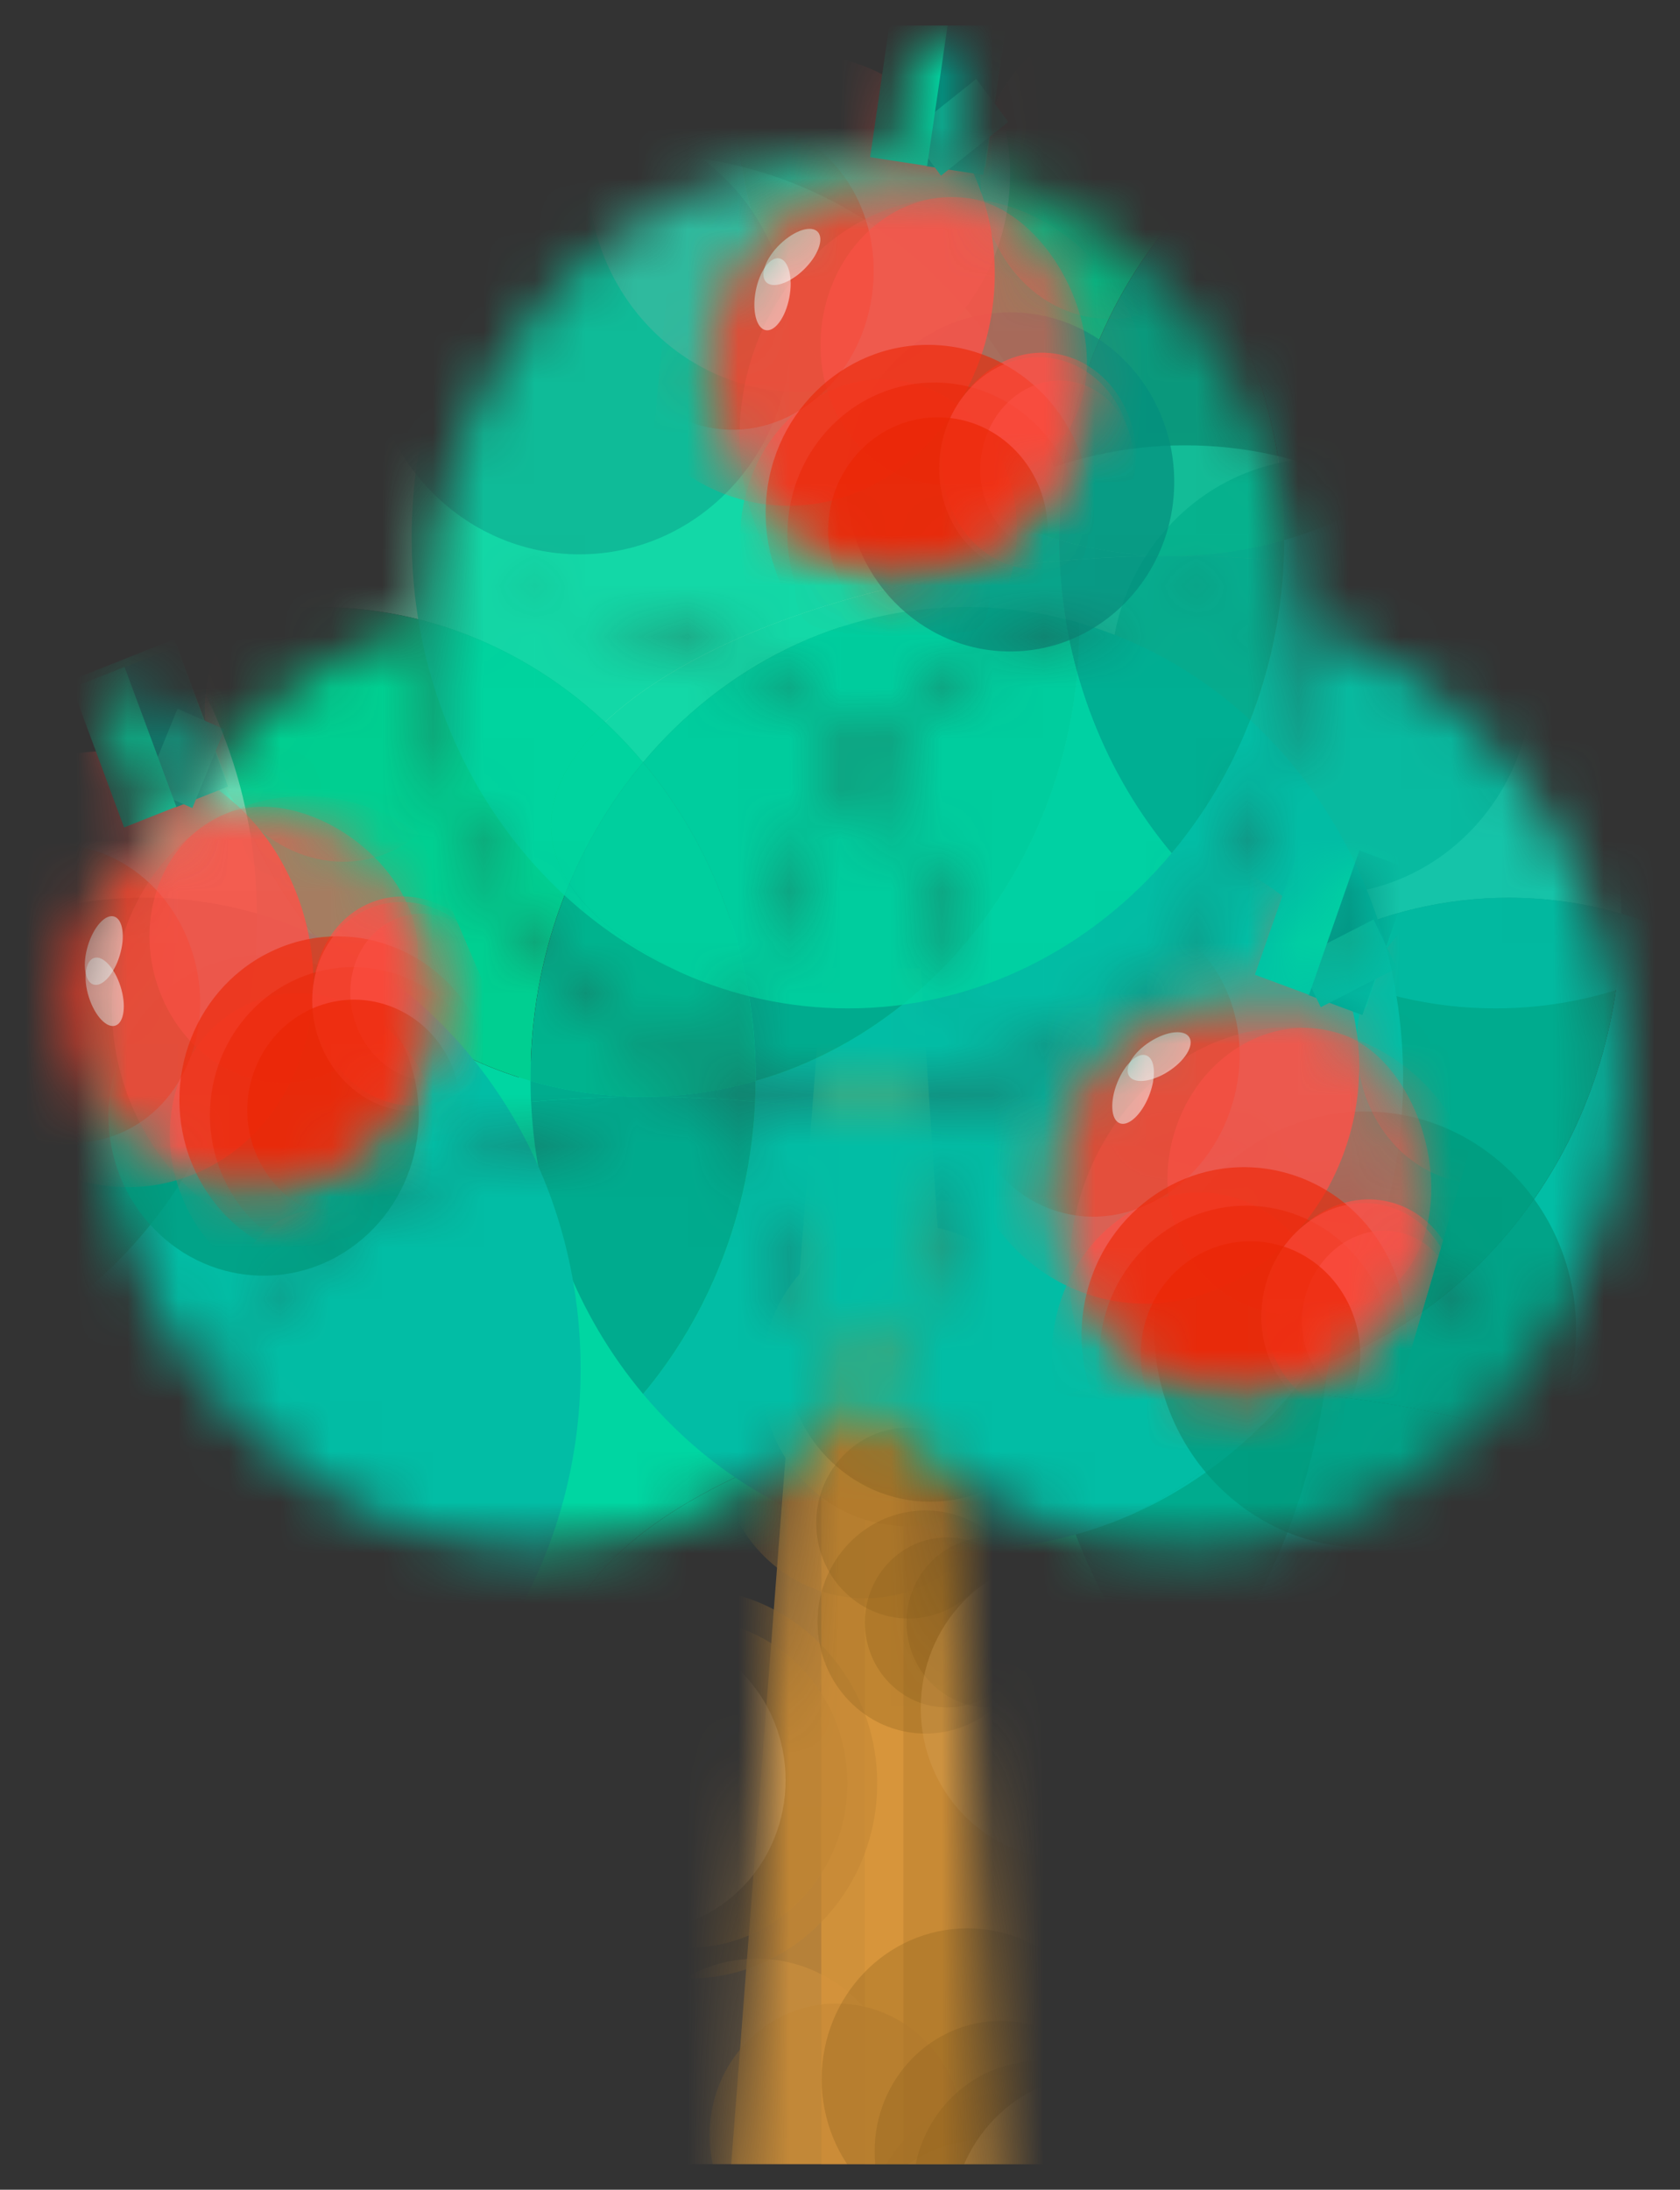 <svg width="33" height="43" viewBox="0 0 33 43" fill="none" xmlns="http://www.w3.org/2000/svg">
<rect x="0" y="0" width="33" height="43" fill="#333333" stroke="none"/>
<g clip-path="url(#clip0_984_54425)">
<mask id="mask0_984_54425" style="mask-type:alpha" maskUnits="userSpaceOnUse" x="14" y="19" width="6" height="25">
<path d="M16.169 19.013H18.086L19.658 43.036H14.324L16.169 19.013Z" fill="#D7953B"/>
</mask>
<g mask="url(#mask0_984_54425)">
<ellipse opacity="0.4" cx="14.862" cy="41.423" rx="2.864" ry="2.96" fill="#D9A45C"/>
<path opacity="0.8" d="M16.167 19.013H18.084L19.656 43.036H14.322L16.167 19.013Z" fill="#D7953B"/>
<rect opacity="0.8" x="16.133" y="26.744" width="4.005" height="16.727" fill="#D7953B"/>
<rect x="16.988" y="26.436" width="4.005" height="16.727" fill="#D7953B"/>
<rect opacity="0.8" x="17.746" y="26.435" width="4.442" height="16.727" fill="#C48734"/>
<ellipse opacity="0.5" cx="13.526" cy="35.023" rx="3.705" ry="3.83" fill="#C38734"/>
<ellipse opacity="0.5" cx="13.526" cy="35.023" rx="3.12" ry="3.224" fill="#C38734"/>
<ellipse opacity="0.5" cx="16.433" cy="41.922" rx="2.494" ry="2.578" fill="#C38734"/>
<ellipse opacity="0.5" cx="19.852" cy="44.046" rx="2.864" ry="2.96" fill="#C38734"/>
<ellipse opacity="0.5" cx="16.993" cy="28.426" rx="2.864" ry="2.96" fill="#C38734"/>
<ellipse opacity="0.9" cx="17.825" cy="27.009" rx="2.864" ry="2.96" fill="#C38734"/>
<ellipse opacity="0.8" cx="19.411" cy="44.97" rx="2.864" ry="2.96" fill="#D9A45C"/>
<ellipse opacity="0.8" cx="19.43" cy="44.914" rx="2.864" ry="2.96" fill="#C38734"/>
<ellipse opacity="0.3" cx="19.004" cy="40.827" rx="2.864" ry="2.96" fill="#8B5D1D"/>
<ellipse opacity="0.3" cx="19.659" cy="42.247" rx="2.479" ry="2.562" fill="#8B5D1D"/>
<ellipse opacity="0.3" cx="20.411" cy="43.036" rx="2.479" ry="2.562" fill="#8B5D1D"/>
<ellipse opacity="0.3" cx="17.846" cy="29.909" rx="1.813" ry="1.874" fill="#8B5D1D"/>
<ellipse opacity="0.3" cx="18.178" cy="31.852" rx="2.119" ry="2.191" fill="#8B5D1D"/>
<ellipse opacity="0.3" cx="18.604" cy="31.86" rx="1.615" ry="1.67" fill="#8B5D1D"/>
<ellipse opacity="0.3" cx="19.422" cy="31.859" rx="1.615" ry="1.67" fill="#8B5D1D"/>
<ellipse opacity="0.4" cx="18.274" cy="26.53" rx="2.864" ry="2.96" fill="#8B5D1D"/>
<ellipse opacity="0.6" cx="12.567" cy="34.957" rx="2.864" ry="2.96" fill="#D9A45C"/>
<ellipse opacity="0.3" cx="21.553" cy="43.708" rx="2.864" ry="2.96" fill="#D9A45C"/>
<ellipse opacity="0.3" cx="20.95" cy="33.543" rx="2.864" ry="2.96" fill="#D9A45C"/>
</g>
<mask id="mask1_984_54425" style="mask-type:alpha" maskUnits="userSpaceOnUse" x="1" y="3" width="31" height="28">
<path d="M16.918 14.97C18.487 13.098 20.754 11.921 23.277 11.921C24.042 11.921 24.783 12.029 25.488 12.233C25.462 7.148 21.635 3.036 16.919 3.036C12.203 3.036 8.376 7.149 8.35 12.233C9.055 12.03 9.795 11.922 10.56 11.922C13.083 11.922 15.35 13.099 16.919 14.971L16.918 14.97Z" fill="#5FE1B7"/>
<path d="M4.726 26.831C4.726 24.512 9.033 22.137 14.717 21.635C14.711 21.5 14.708 21.364 14.708 21.227C11.046 20.174 8.348 16.571 8.348 12.287C8.348 12.269 8.348 12.252 8.348 12.233C4.687 13.285 1.988 16.889 1.988 21.172C1.988 25.027 4.172 28.33 7.278 29.72C5.679 28.922 4.726 27.921 4.726 26.83V26.831Z" fill="#00D6A2"/>
<path d="M14.706 21.226C14.706 21.207 14.706 21.19 14.706 21.172C14.706 18.786 15.543 16.611 16.917 14.97C15.348 13.098 13.081 11.921 10.558 11.921C9.793 11.921 9.053 12.029 8.348 12.232C8.348 12.25 8.348 12.268 8.348 12.286C8.348 16.57 11.046 20.173 14.707 21.225L14.706 21.226Z" fill="#00CF91"/>
<path d="M31.846 21.172C31.846 16.889 29.148 13.286 25.487 12.233C25.487 12.252 25.487 12.269 25.487 12.287C25.487 16.572 22.788 20.175 19.127 21.227C19.127 21.364 19.123 21.501 19.117 21.636C24.803 22.137 29.112 24.512 29.112 26.832C29.112 27.925 28.148 28.933 26.53 29.733C29.65 28.35 31.846 25.039 31.846 21.173V21.172Z" fill="#02BDA5"/>
<path d="M16.918 14.97C18.292 16.611 19.129 18.786 19.129 21.172C19.129 21.19 19.129 21.207 19.129 21.226C22.791 20.174 25.489 16.571 25.489 12.286C25.489 12.268 25.489 12.25 25.489 12.232C24.784 12.029 24.043 11.92 23.278 11.92C20.755 11.92 18.487 13.097 16.919 14.969L16.918 14.97Z" fill="#00AB8E"/>
<path d="M14.706 21.226C14.706 21.363 14.71 21.5 14.716 21.635C15.43 21.572 16.166 21.538 16.918 21.538C17.669 21.538 18.403 21.571 19.116 21.634C19.123 21.499 19.126 21.363 19.126 21.226C18.421 21.428 17.68 21.536 16.916 21.536C16.151 21.536 15.411 21.428 14.705 21.225L14.706 21.226Z" fill="#00AC8E"/>
<path d="M16.918 14.971C15.543 16.611 14.707 18.787 14.707 21.172C14.707 21.191 14.707 21.208 14.707 21.226C15.412 21.429 16.154 21.538 16.918 21.538C17.682 21.538 18.423 21.43 19.128 21.227C19.128 21.209 19.128 21.191 19.128 21.173C19.128 18.788 18.291 16.612 16.917 14.972L16.918 14.971Z" fill="#00B38E"/>
<path d="M16.919 27.373C15.634 25.839 14.818 23.839 14.718 21.635C9.033 22.136 4.727 24.511 4.727 26.83C4.727 27.92 5.679 28.923 7.279 29.721C8.289 30.173 9.398 30.424 10.559 30.424C13.082 30.424 15.35 29.247 16.919 27.374V27.373Z" fill="#00D6A2"/>
<path d="M29.113 26.83C29.113 24.511 24.805 22.136 19.118 21.635C19.018 23.839 18.203 25.84 16.918 27.373C18.487 29.246 20.754 30.423 23.277 30.423C24.429 30.423 25.529 30.177 26.532 29.732C28.149 28.931 29.113 27.924 29.113 26.83Z" fill="#02BDA5"/>
<path d="M14.717 21.635C14.817 23.839 15.633 25.84 16.917 27.374C18.202 25.84 19.017 23.839 19.118 21.635C18.404 21.572 17.669 21.539 16.919 21.539C16.168 21.539 15.431 21.573 14.717 21.636V21.635Z" fill="#00AB8E"/>
</mask>
<g mask="url(#mask1_984_54425)">
<path d="M23.277 20.679C24.846 18.807 27.114 17.63 29.637 17.63C30.401 17.63 31.142 17.738 31.848 17.942C31.821 12.857 27.995 8.745 23.278 8.745C18.562 8.745 14.736 12.858 14.709 17.942C15.414 17.739 16.155 17.631 16.919 17.631C19.442 17.631 21.71 18.808 23.278 20.68L23.277 20.679Z" fill="#5FE1B7"/>
<path d="M11.085 32.54C11.085 30.221 15.392 27.846 21.077 27.344C21.07 27.209 21.067 27.073 21.067 26.936C17.406 25.883 14.708 22.28 14.708 17.997C14.708 17.978 14.708 17.961 14.708 17.942C11.046 18.994 8.348 22.598 8.348 26.881C8.348 30.736 10.532 34.039 13.637 35.429C12.038 34.631 11.085 33.63 11.085 32.539V32.54Z" fill="#00D6A2"/>
<path d="M21.066 26.936C21.066 26.917 21.066 26.9 21.066 26.882C21.066 24.496 21.903 22.321 23.276 20.68C21.708 18.808 19.44 17.631 16.917 17.631C16.153 17.631 15.412 17.739 14.707 17.942C14.707 17.96 14.707 17.977 14.707 17.996C14.707 22.28 17.405 25.883 21.066 26.935L21.066 26.936Z" fill="#00CF91"/>
<path d="M38.206 26.881C38.206 22.598 35.508 18.995 31.846 17.942C31.846 17.961 31.846 17.978 31.846 17.997C31.846 22.28 29.148 25.884 25.486 26.936C25.486 27.073 25.482 27.21 25.477 27.345C31.163 27.846 35.471 30.221 35.471 32.541C35.471 33.634 34.507 34.642 32.89 35.442C36.009 34.059 38.206 30.748 38.206 26.882V26.881Z" fill="#02BDA5"/>
<path d="M23.277 20.679C24.652 22.32 25.488 24.495 25.488 26.881C25.488 26.899 25.488 26.916 25.488 26.935C29.15 25.883 31.848 22.28 31.848 17.995C31.848 17.976 31.848 17.959 31.848 17.941C31.143 17.738 30.402 17.629 29.637 17.629C27.114 17.629 24.847 18.806 23.278 20.678L23.277 20.679Z" fill="#00AB8E"/>
<path d="M21.067 26.935C21.067 27.072 21.071 27.209 21.077 27.344C21.791 27.281 22.527 27.247 23.279 27.247C24.03 27.247 24.764 27.28 25.478 27.343C25.484 27.208 25.487 27.072 25.487 26.934C24.782 27.137 24.042 27.245 23.277 27.245C22.513 27.245 21.772 27.137 21.066 26.934L21.067 26.935Z" fill="#00AC8E"/>
<path d="M23.277 20.68C21.903 22.32 21.066 24.496 21.066 26.881C21.066 26.899 21.066 26.917 21.066 26.935C21.772 27.138 22.513 27.247 23.277 27.247C24.042 27.247 24.782 27.139 25.487 26.936C25.487 26.918 25.487 26.9 25.487 26.882C25.487 24.497 24.65 22.321 23.276 20.681L23.277 20.68Z" fill="#00B38E"/>
<path d="M23.278 33.083C21.993 31.548 21.178 29.548 21.078 27.344C15.393 27.845 11.086 30.22 11.086 32.539C11.086 33.629 12.038 34.632 13.638 35.43C14.649 35.882 15.757 36.133 16.919 36.133C19.442 36.133 21.709 34.956 23.278 33.083V33.083Z" fill="#00D6A2"/>
<path d="M35.472 32.539C35.472 30.22 31.164 27.845 25.478 27.344C25.377 29.548 24.562 31.549 23.277 33.083C24.846 34.955 27.113 36.132 29.637 36.132C30.789 36.132 31.888 35.886 32.891 35.441C34.508 34.64 35.472 33.633 35.472 32.539Z" fill="#02BDA5"/>
<path d="M20.25 25.951C20.384 28.907 21.478 31.589 23.201 33.647C24.924 31.589 26.017 28.907 26.151 25.951C25.195 25.867 24.21 25.822 23.203 25.822C22.196 25.822 21.208 25.868 20.25 25.952V25.951Z" fill="#00AB8E"/>
<ellipse opacity="0.7" cx="25.96" cy="13.286" rx="4.143" ry="4.282" fill="#00997D"/>
<path d="M12.631 14.97C14.2 13.098 16.467 11.921 18.99 11.921C19.755 11.921 20.496 12.029 21.201 12.233C21.174 7.148 17.348 3.036 12.632 3.036C7.916 3.036 4.089 7.149 4.062 12.233C4.768 12.03 5.508 11.922 6.273 11.922C8.796 11.922 11.063 13.099 12.632 14.971L12.631 14.97Z" fill="#5FE1B7"/>
<path d="M0.441 26.831C0.441 24.512 4.748 22.137 10.432 21.635C10.426 21.5 10.422 21.364 10.422 21.227C6.761 20.174 4.063 16.571 4.063 12.287C4.063 12.269 4.063 12.252 4.063 12.233C0.402 13.285 -2.297 16.889 -2.297 21.172C-2.297 25.027 -0.113 28.33 2.993 29.72C1.394 28.922 0.441 27.921 0.441 26.83V26.831Z" fill="#00D6A2"/>
<path d="M10.421 21.226C10.421 21.207 10.421 21.19 10.421 21.172C10.421 18.786 11.258 16.611 12.632 14.97C11.063 13.098 8.796 11.921 6.273 11.921C5.508 11.921 4.768 12.029 4.062 12.232C4.062 12.25 4.062 12.268 4.062 12.286C4.062 16.57 6.76 20.173 10.422 21.225L10.421 21.226Z" fill="#00CF91"/>
<path d="M27.561 21.172C27.561 16.889 24.863 13.286 21.202 12.233C21.202 12.252 21.202 12.269 21.202 12.287C21.202 16.572 18.503 20.175 14.842 21.227C14.842 21.364 14.838 21.501 14.832 21.636C20.518 22.137 24.827 24.512 24.827 26.832C24.827 27.925 23.863 28.933 22.245 29.733C25.365 28.35 27.561 25.039 27.561 21.173V21.172Z" fill="#02BDA5"/>
<path d="M12.633 14.97C14.007 16.611 14.844 18.786 14.844 21.172C14.844 21.19 14.844 21.207 14.844 21.226C18.506 20.174 21.204 16.571 21.204 12.286C21.204 12.268 21.204 12.25 21.204 12.232C20.498 12.029 19.757 11.92 18.993 11.92C16.47 11.92 14.202 13.097 12.634 14.969L12.633 14.97Z" fill="#00AB8E"/>
<path d="M10.421 21.226C10.421 21.363 10.425 21.5 10.43 21.635C11.145 21.572 11.881 21.538 12.632 21.538C13.384 21.538 14.118 21.571 14.831 21.634C14.838 21.499 14.841 21.363 14.841 21.226C14.136 21.428 13.395 21.536 12.631 21.536C11.866 21.536 11.125 21.428 10.42 21.225L10.421 21.226Z" fill="#00AC8E"/>
<path d="M12.633 14.972C11.258 16.612 10.422 18.788 10.422 21.173C10.422 21.192 10.422 21.209 10.422 21.227C11.127 21.43 11.868 21.539 12.633 21.539C13.397 21.539 14.137 21.431 14.843 21.228C14.843 21.21 14.843 21.192 14.843 21.174C14.843 18.788 14.006 16.613 12.632 14.973L12.633 14.972Z" fill="#00B38E"/>
<path d="M12.631 27.375C11.347 25.84 10.531 23.84 10.431 21.636C4.746 22.137 0.439 24.512 0.439 26.831C0.439 27.921 1.392 28.924 2.992 29.722C4.002 30.174 5.11 30.425 6.272 30.425C8.795 30.425 11.063 29.247 12.631 27.375V27.375Z" fill="#00D6A2"/>
<path d="M24.828 26.831C24.828 24.512 20.519 22.137 14.833 21.636C14.733 23.84 13.917 25.841 12.633 27.375C14.201 29.247 16.469 30.424 18.992 30.424C20.144 30.424 21.243 30.177 22.247 29.733C23.864 28.932 24.828 27.925 24.828 26.831Z" fill="#02BDA5"/>
<path d="M10.432 21.635C10.532 23.839 11.347 25.84 12.632 27.374C13.917 25.84 14.732 23.839 14.832 21.635C14.119 21.572 13.384 21.539 12.634 21.539C11.883 21.539 11.146 21.573 10.432 21.636V21.635Z" fill="#00AB8E"/>
<path d="M-3.523 20.678C-1.955 18.806 0.313 17.629 2.836 17.629C3.601 17.629 4.342 17.737 5.047 17.941C5.02 12.856 1.194 8.744 -3.522 8.744C-8.239 8.744 -12.065 12.857 -12.092 17.941C-11.386 17.738 -10.646 17.63 -9.882 17.63C-7.359 17.63 -5.091 18.807 -3.522 20.679L-3.523 20.678Z" fill="#5FE1B7"/>
<path d="M11.405 26.88C11.405 22.596 8.707 18.994 5.046 17.941C5.046 17.96 5.046 17.977 5.046 17.995C5.046 22.279 2.347 25.883 -1.315 26.935C-1.315 27.073 -1.319 27.209 -1.324 27.344C4.362 27.845 8.671 30.221 8.671 32.54C8.671 33.633 7.706 34.641 6.089 35.441C9.209 34.058 11.405 30.747 11.405 26.881V26.88Z" fill="#02BDA5"/>
<path d="M-3.523 20.678C-2.149 22.319 -1.313 24.494 -1.313 26.88C-1.313 26.898 -1.313 26.915 -1.313 26.934C2.35 25.881 5.048 22.279 5.048 17.994C5.048 17.976 5.048 17.958 5.048 17.94C4.342 17.737 3.601 17.628 2.837 17.628C0.313 17.628 -1.954 18.805 -3.523 20.677L-3.523 20.678Z" fill="#00AB8E"/>
<path d="M8.672 32.539C8.672 30.22 4.363 27.845 -1.323 27.344C-1.423 29.548 -2.239 31.549 -3.523 33.083C-1.955 34.955 0.313 36.132 2.836 36.132C3.988 36.132 5.087 35.886 6.09 35.441C7.707 34.64 8.672 33.633 8.672 32.539Z" fill="#02BDA5"/>
<g opacity="0.8">
<path d="M23.016 4.349C24.584 2.477 26.852 1.3 29.375 1.3C30.14 1.3 30.881 1.408 31.586 1.612C31.559 -3.473 27.733 -7.585 23.017 -7.585C18.3 -7.585 14.474 -3.472 14.447 1.612C15.153 1.409 15.893 1.301 16.657 1.301C19.18 1.301 21.448 2.478 23.017 4.35L23.016 4.349Z" fill="#5FE1B7"/>
<path d="M10.823 16.209C10.823 13.89 15.13 11.515 20.815 11.013C20.808 10.878 20.805 10.742 20.805 10.604C17.144 9.552 14.446 5.949 14.446 1.665C14.446 1.647 14.446 1.63 14.446 1.611C10.785 2.663 8.086 6.266 8.086 10.55C8.086 14.405 10.27 17.708 13.376 19.098C11.776 18.3 10.823 17.299 10.823 16.208V16.209Z" fill="#00D6A2"/>
<path d="M20.804 10.605C20.804 10.586 20.804 10.569 20.804 10.551C20.804 8.165 21.641 5.99 23.015 4.349C21.446 2.477 19.179 1.3 16.655 1.3C15.891 1.3 15.151 1.408 14.445 1.611C14.445 1.629 14.445 1.646 14.445 1.665C14.445 5.949 17.143 9.552 20.805 10.604L20.804 10.605Z" fill="#00CF91"/>
<path d="M37.944 10.55C37.944 6.266 35.246 2.664 31.585 1.611C31.585 1.63 31.585 1.647 31.585 1.665C31.585 5.949 28.886 9.553 25.225 10.605C25.225 10.742 25.221 10.879 25.215 11.014C30.901 11.515 35.21 13.89 35.21 16.21C35.21 17.303 34.245 18.311 32.628 19.111C35.748 17.728 37.944 14.417 37.944 10.551V10.55Z" fill="#02BDA5"/>
<path d="M23.016 4.349C24.39 5.99 25.227 8.165 25.227 10.55C25.227 10.569 25.227 10.586 25.227 10.605C28.889 9.552 31.587 5.95 31.587 1.665C31.587 1.646 31.587 1.629 31.587 1.611C30.881 1.408 30.14 1.299 29.376 1.299C26.852 1.299 24.585 2.476 23.016 4.348L23.016 4.349Z" fill="#00AB8E"/>
<path d="M20.803 10.605C20.803 10.742 20.808 10.879 20.813 11.014C21.528 10.951 22.264 10.917 23.015 10.917C23.767 10.917 24.5 10.95 25.214 11.013C25.221 10.878 25.224 10.742 25.224 10.604C24.518 10.807 23.778 10.915 23.014 10.915C22.249 10.915 21.508 10.807 20.803 10.604L20.803 10.605Z" fill="#00AC8E"/>
<path d="M23.016 4.35C21.641 5.99 20.805 8.166 20.805 10.551C20.805 10.569 20.805 10.587 20.805 10.605C21.51 10.808 22.251 10.917 23.016 10.917C23.78 10.917 24.52 10.809 25.226 10.606C25.226 10.588 25.226 10.57 25.226 10.552C25.226 8.166 24.388 5.991 23.015 4.35L23.016 4.35Z" fill="#00B38E"/>
<path d="M23.016 16.752C21.732 15.218 20.916 13.218 20.816 11.014C15.131 11.515 10.824 13.89 10.824 16.209C10.824 17.299 11.776 18.302 13.377 19.1C14.387 19.552 15.495 19.802 16.657 19.802C19.18 19.802 21.448 18.625 23.016 16.753V16.752Z" fill="#00D6A2"/>
<path d="M35.211 16.209C35.211 13.89 30.902 11.515 25.216 11.014C25.116 13.218 24.3 15.219 23.016 16.752C24.584 18.625 26.852 19.802 29.375 19.802C30.527 19.802 31.626 19.555 32.629 19.111C34.246 18.31 35.211 17.302 35.211 16.209Z" fill="#02BDA5"/>
<path d="M20.814 11.014C20.915 13.218 21.73 15.219 23.015 16.753C24.299 15.219 25.115 13.218 25.215 11.014C24.502 10.951 23.767 10.918 23.017 10.918C22.266 10.918 21.529 10.952 20.814 11.015V11.014Z" fill="#00AB8E"/>
</g>
<ellipse opacity="0.6" cx="11.382" cy="6.604" rx="4.143" ry="4.282" fill="#0DA98E"/>
<ellipse opacity="0.6" cx="15.698" cy="3.411" rx="4.143" ry="4.282" fill="#45B9A2"/>
<ellipse opacity="0.7" cx="19.843" cy="9.463" rx="3.222" ry="3.33" fill="#038F7E"/>
<ellipse opacity="0.7" cx="26.815" cy="26.109" rx="4.143" ry="4.282" fill="#00997D"/>
</g>
<g clip-path="url(#clip1_984_54425)">
<mask id="mask2_984_54425" style="mask-type:alpha" maskUnits="userSpaceOnUse" x="13" y="0" width="9" height="12">
<path fill-rule="evenodd" clip-rule="evenodd" d="M18.618 0.521C18.248 0.797 17.709 1.42 17.631 1.965C17.482 2.992 18.06 3.105 18.239 3.132C18.418 3.159 19.008 3.211 19.155 2.199C19.237 1.633 18.859 0.899 18.618 0.521ZM17.077 11.165C19.115 11.478 21.014 10.028 21.319 7.925C21.624 5.823 20.219 3.865 18.181 3.552C16.143 3.239 14.243 4.689 13.939 6.792C13.634 8.894 15.039 10.852 17.077 11.165Z" fill="#FF5D53"/>
</mask>
<g mask="url(#mask2_984_54425)">
<ellipse opacity="0.7" cx="1.897" cy="2.133" rx="1.897" ry="2.133" transform="matrix(0.989 0.152 -0.144 0.989 18.852 6.657)" fill="#FE5348"/>
<ellipse opacity="0.6" cx="2.714" cy="3.052" rx="2.714" ry="3.052" transform="matrix(0.989 0.152 -0.144 0.989 15.012 7.066)" fill="#FE5348"/>
<ellipse opacity="0.8" cx="3.938" cy="4.444" rx="3.938" ry="4.444" transform="matrix(0.989 0.152 -0.144 0.989 12.338 0.503)" fill="#FE5348"/>
<ellipse opacity="0.4" cx="2.692" cy="3.037" rx="2.692" ry="3.037" transform="matrix(0.989 0.152 -0.144 0.989 12.238 1.995)" fill="#EB2706"/>
<ellipse opacity="0.3" cx="4.071" cy="4.577" rx="4.071" ry="4.577" transform="matrix(0.989 0.152 -0.144 0.989 15.24 3.305)" fill="#FE5348"/>
<ellipse opacity="0.3" cx="2.618" cy="2.944" rx="2.618" ry="2.944" transform="matrix(0.989 0.152 -0.144 0.989 19.713 0.017)" fill="#FE5348"/>
<path opacity="0.6" fill-rule="evenodd" clip-rule="evenodd" d="M18.685 0.126L17.566 -0.046L17.133 2.943L18.238 3.113L18.238 3.113L19.357 3.285L19.791 0.296L18.685 0.126L18.685 0.126Z" fill="#00D6A2"/>
<rect width="1.132" height="3.021" transform="matrix(0.989 0.152 -0.144 0.989 18.631 0.276)" fill="#038F7E"/>
<rect width="1.699" height="1.048" transform="matrix(0.778 -0.621 0.6 0.806 17.855 2.605)" fill="#0DA98E"/>
<rect width="1.132" height="3.021" transform="matrix(0.989 0.152 -0.144 0.989 17.527 0.099)" fill="#00D6A2"/>
<ellipse opacity="0.5" cx="0.71" cy="0.34" rx="0.71" ry="0.34" transform="matrix(0.718 -0.69 0.674 0.745 14.816 5.282)" fill="white"/>
<ellipse opacity="0.5" cx="0.718" cy="0.336" rx="0.718" ry="0.336" transform="matrix(0.189 -0.981 0.981 0.2 14.709 6.416)" fill="white"/>
</g>
<mask id="mask3_984_54425" style="mask-type:alpha" maskUnits="userSpaceOnUse" x="13" y="0" width="9" height="12">
<path fill-rule="evenodd" clip-rule="evenodd" d="M20.913 0.788C20.543 1.064 20.005 1.687 19.926 2.232C19.777 3.259 20.355 3.372 20.534 3.399C20.713 3.426 21.303 3.477 21.45 2.466C21.532 1.9 21.154 1.166 20.913 0.788ZM17.076 11.166C19.114 11.479 21.014 10.029 21.319 7.926C21.624 5.824 20.219 3.866 18.18 3.553C16.142 3.24 14.243 4.691 13.938 6.793C13.633 8.895 15.038 10.853 17.076 11.166Z" fill="#FF5D53"/>
</mask>
<g mask="url(#mask3_984_54425)">
<path opacity="0.5" d="M21.322 7.516C21.098 9.063 19.595 9.707 18.225 9.497C16.855 9.286 15.926 7.861 16.15 6.314C16.375 4.767 17.667 3.683 19.038 3.894C20.408 4.104 21.546 5.969 21.322 7.516Z" fill="#FE5348"/>
<ellipse opacity="0.6" cx="3.197" cy="3.301" rx="3.197" ry="3.301" transform="matrix(0.997 0.069 -0.064 0.998 15.258 6.559)" fill="#EB2706"/>
<ellipse opacity="0.5" cx="2.893" cy="2.986" rx="2.893" ry="2.986" transform="matrix(0.997 0.069 -0.064 0.998 15.664 7.318)" fill="#EB2706"/>
<ellipse opacity="0.5" cx="1.897" cy="2.133" rx="1.897" ry="2.133" transform="matrix(0.989 0.152 -0.144 0.989 18.781 6.746)" fill="#FE5348"/>
<ellipse opacity="0.5" cx="1.516" cy="1.705" rx="1.516" ry="1.705" transform="matrix(0.989 0.152 -0.144 0.989 19.521 7.259)" fill="#FE5348"/>
<ellipse opacity="0.7" cx="2.158" cy="2.228" rx="2.158" ry="2.228" transform="matrix(0.997 0.069 -0.064 0.998 16.414 8.05)" fill="#EB2706"/>
</g>
</g>
<g clip-path="url(#clip2_984_54425)">
<ellipse opacity="0.7" cx="5.178" cy="21.902" rx="3.047" ry="3.149" fill="#00997D"/>
<mask id="mask4_984_54425" style="mask-type:alpha" maskUnits="userSpaceOnUse" x="1" y="13" width="8" height="11">
<path fill-rule="evenodd" clip-rule="evenodd" d="M2.538 13.322C2.352 13.739 2.185 14.533 2.37 15.033C2.719 15.977 3.261 15.786 3.426 15.721C3.59 15.656 4.113 15.407 3.77 14.478C3.577 13.958 2.917 13.523 2.538 13.322ZM6.159 23.098C8.03 22.356 8.967 20.188 8.252 18.257C7.537 16.326 5.441 15.363 3.571 16.106C1.7 16.848 0.763 19.016 1.478 20.947C2.192 22.878 4.288 23.841 6.159 23.098Z" fill="#FF5D53"/>
</mask>
<g mask="url(#mask4_984_54425)">
<ellipse opacity="0.7" cx="1.854" cy="2.064" rx="1.854" ry="2.064" transform="matrix(0.928 -0.368 0.348 0.939 5.576 18.403)" fill="#FE5348"/>
<ellipse opacity="0.6" cx="2.654" cy="2.954" rx="2.654" ry="2.954" transform="matrix(0.928 -0.368 0.348 0.939 2.514 20.648)" fill="#FE5348"/>
<ellipse opacity="0.8" cx="3.85" cy="4.3" rx="3.85" ry="4.3" transform="matrix(0.928 -0.368 0.348 0.939 -2.789 16.412)" fill="#FE5348"/>
<ellipse opacity="0.4" cx="2.632" cy="2.939" rx="2.632" ry="2.939" transform="matrix(0.928 -0.368 0.348 0.939 -2.182 17.725)" fill="#EB2706"/>
<ellipse opacity="0.6" cx="1.854" cy="2.064" rx="1.854" ry="2.064" transform="matrix(0.928 -0.368 0.348 0.939 3.994 24.547)" fill="#FE5348"/>
<ellipse opacity="0.3" cx="3.98" cy="4.43" rx="3.98" ry="4.43" transform="matrix(0.928 -0.368 0.348 0.939 0.967 17.349)" fill="#FE5348"/>
<ellipse opacity="0.3" cx="2.559" cy="2.849" rx="2.559" ry="2.849" transform="matrix(0.928 -0.368 0.348 0.939 3.23 12.352)" fill="#FE5348"/>
<path opacity="0.6" fill-rule="evenodd" clip-rule="evenodd" d="M3.427 12.55L2.4 12.958L2.4 12.959L1.385 13.362L2.401 16.107L3.428 15.7L3.428 15.698L4.443 15.296L3.427 12.55Z" fill="#00D6A2"/>
<rect width="1.106" height="2.923" transform="matrix(0.928 -0.368 0.348 0.939 2.436 13.108)" fill="#038F7E"/>
<rect width="1.652" height="1.02" transform="matrix(0.382 -0.936 0.906 0.396 2.855 15.464)" fill="#0DA98E"/>
<rect width="1.106" height="2.923" transform="matrix(0.928 -0.368 0.348 0.939 1.42 13.504)" fill="#00D6A2"/>
<ellipse opacity="0.5" cx="0.69" cy="0.331" rx="0.69" ry="0.331" transform="matrix(0.297 -0.967 0.94 0.306 1.523 19.232)" fill="white"/>
<ellipse opacity="0.5" cx="0.695" cy="0.329" rx="0.695" ry="0.329" transform="matrix(-0.304 -0.955 0.944 -0.323 1.957 20.246)" fill="white"/>
</g>
<mask id="mask5_984_54425" style="mask-type:alpha" maskUnits="userSpaceOnUse" x="1" y="12" width="8" height="12">
<path fill-rule="evenodd" clip-rule="evenodd" d="M4.605 12.412C4.419 12.828 4.252 13.622 4.437 14.122C4.786 15.066 5.328 14.875 5.492 14.81C5.657 14.745 6.18 14.496 5.837 13.567C5.644 13.047 4.984 12.612 4.605 12.412ZM6.158 23.096C8.029 22.354 8.966 20.186 8.251 18.256C7.537 16.325 5.441 15.361 3.57 16.104C1.699 16.846 0.762 19.014 1.477 20.945C2.192 22.876 4.288 23.839 6.158 23.096Z" fill="#FF5D53"/>
</mask>
<g mask="url(#mask5_984_54425)">
<path opacity="0.5" d="M8.064 17.908C8.59 19.329 7.615 20.617 6.358 21.116C5.1 21.616 3.654 20.868 3.128 19.447C2.602 18.026 3.195 16.469 4.453 15.97C5.71 15.471 7.538 16.487 8.064 17.908Z" fill="#FE5348"/>
<ellipse opacity="0.6" cx="1.854" cy="2.064" rx="1.854" ry="2.064" transform="matrix(0.928 -0.368 0.348 0.939 3.994 24.546)" fill="#FE5348"/>
<ellipse opacity="0.6" cx="3.125" cy="3.194" rx="3.125" ry="3.194" transform="matrix(0.896 -0.445 0.421 0.906 2.486 20.095)" fill="#EB2706"/>
<ellipse opacity="0.5" cx="2.828" cy="2.89" rx="2.828" ry="2.89" transform="matrix(0.896 -0.445 0.421 0.906 3.184 20.536)" fill="#EB2706"/>
<ellipse opacity="0.5" cx="1.854" cy="2.064" rx="1.854" ry="2.064" transform="matrix(0.928 -0.368 0.348 0.939 5.559 18.511)" fill="#FE5348"/>
<ellipse opacity="0.5" cx="1.482" cy="1.65" rx="1.482" ry="1.65" transform="matrix(0.928 -0.368 0.348 0.939 6.422 18.58)" fill="#FE5348"/>
<ellipse opacity="0.7" cx="2.11" cy="2.156" rx="2.11" ry="2.156" transform="matrix(0.896 -0.445 0.421 0.906 4.156 20.784)" fill="#EB2706"/>
</g>
</g>
<g clip-path="url(#clip3_984_54425)">
<mask id="mask6_984_54425" style="mask-type:alpha" maskUnits="userSpaceOnUse" x="20" y="16" width="9" height="12">
<path fill-rule="evenodd" clip-rule="evenodd" d="M26.629 16.934C26.214 17.13 25.568 17.632 25.387 18.15C25.047 19.127 25.593 19.354 25.763 19.418C25.933 19.481 26.503 19.65 26.838 18.688C27.026 18.15 26.794 17.354 26.629 16.934ZM23.1 27.059C25.04 27.779 27.177 26.741 27.875 24.741C28.572 22.741 27.565 20.537 25.626 19.817C23.687 19.097 21.549 20.135 20.852 22.135C20.154 24.135 21.161 26.339 23.1 27.059Z" fill="#FF5D53"/>
</mask>
<g mask="url(#mask6_984_54425)">
<ellipse opacity="0.7" cx="1.902" cy="2.128" rx="1.902" ry="2.128" transform="matrix(0.938 0.348 -0.329 0.943 25.695 22.998)" fill="#FE5348"/>
<ellipse opacity="0.6" cx="2.721" cy="3.045" rx="2.721" ry="3.045" transform="matrix(0.938 0.348 -0.329 0.943 21.852 22.622)" fill="#FE5348"/>
<ellipse opacity="0.8" cx="3.948" cy="4.433" rx="3.948" ry="4.433" transform="matrix(0.938 0.348 -0.329 0.943 20.473 15.644)" fill="#FE5348"/>
<ellipse opacity="0.4" cx="2.699" cy="3.03" rx="2.699" ry="3.03" transform="matrix(0.938 0.348 -0.329 0.943 20.094 17.087)" fill="#EB2706"/>
<ellipse opacity="0.6" cx="1.902" cy="2.128" rx="1.902" ry="2.128" transform="matrix(0.938 0.348 -0.329 0.943 20.473 26.686)" fill="#FE5348"/>
<ellipse opacity="0.3" cx="4.081" cy="4.567" rx="4.081" ry="4.567" transform="matrix(0.938 0.348 -0.329 0.943 22.789 18.98)" fill="#FE5348"/>
<ellipse opacity="0.3" cx="2.625" cy="2.937" rx="2.625" ry="2.937" transform="matrix(0.938 0.348 -0.329 0.943 27.799 16.659)" fill="#FE5348"/>
<path opacity="0.6" fill-rule="evenodd" clip-rule="evenodd" d="M27.821 16.95L26.757 16.555L26.756 16.555L25.705 16.165L24.713 19.008L25.778 19.403L25.778 19.403L26.83 19.793L27.821 16.95Z" fill="#00D6A2"/>
<rect width="1.134" height="3.014" transform="matrix(0.938 0.348 -0.329 0.943 26.689 16.696)" fill="#038F7E"/>
<rect width="1.699" height="1.049" transform="matrix(0.88 -0.451 0.436 0.912 25.486 18.822)" fill="#0DA98E"/>
<rect width="1.134" height="3.014" transform="matrix(0.938 0.348 -0.329 0.943 25.641 16.299)" fill="#00D6A2"/>
<ellipse opacity="0.5" cx="0.71" cy="0.34" rx="0.71" ry="0.34" transform="matrix(0.835 -0.532 0.519 0.866 22 20.832)" fill="white"/>
<ellipse opacity="0.5" cx="0.717" cy="0.337" rx="0.717" ry="0.337" transform="matrix(0.372 -0.926 0.921 0.394 21.68 21.923)" fill="white"/>
</g>
<mask id="mask7_984_54425" style="mask-type:alpha" maskUnits="userSpaceOnUse" x="20" y="17" width="10" height="11">
<path fill-rule="evenodd" clip-rule="evenodd" d="M28.829 17.659C28.414 17.855 27.768 18.358 27.587 18.876C27.246 19.852 27.792 20.08 27.962 20.143C28.133 20.206 28.702 20.376 29.038 19.414C29.225 18.876 28.994 18.079 28.829 17.659ZM23.099 27.059C25.039 27.779 27.176 26.741 27.874 24.741C28.571 22.741 27.564 20.537 25.625 19.817C23.686 19.097 21.548 20.135 20.851 22.135C20.153 24.135 21.16 26.339 23.099 27.059Z" fill="#FF5D53"/>
</mask>
<g mask="url(#mask7_984_54425)">
<path opacity="0.5" d="M27.953 24.34C27.44 25.812 25.845 26.139 24.541 25.655C23.237 25.171 22.596 23.586 23.11 22.114C23.623 20.642 25.096 19.841 26.4 20.325C27.703 20.809 28.467 22.868 27.953 24.34Z" fill="#FE5348"/>
<ellipse opacity="0.6" cx="1.902" cy="2.128" rx="1.902" ry="2.128" transform="matrix(0.938 0.348 -0.329 0.943 20.473 26.686)" fill="#FE5348"/>
<ellipse opacity="0.6" cx="3.205" cy="3.293" rx="3.205" ry="3.293" transform="matrix(0.962 0.269 -0.253 0.968 22.188 22.173)" fill="#EB2706"/>
<ellipse opacity="0.5" cx="2.9" cy="2.979" rx="2.9" ry="2.979" transform="matrix(0.962 0.269 -0.253 0.968 22.445 23)" fill="#EB2706"/>
<ellipse opacity="0.5" cx="1.902" cy="2.128" rx="1.902" ry="2.128" transform="matrix(0.938 0.348 -0.329 0.943 25.609 23.07)" fill="#FE5348"/>
<ellipse opacity="0.5" cx="1.52" cy="1.701" rx="1.52" ry="1.701" transform="matrix(0.938 0.348 -0.329 0.943 26.238 23.723)" fill="#FE5348"/>
<ellipse opacity="0.7" cx="2.164" cy="2.223" rx="2.164" ry="2.223" transform="matrix(0.962 0.269 -0.253 0.968 23.043 23.869)" fill="#EB2706"/>
</g>
</g>
</g>
<defs>
<clipPath id="clip0_984_54425">
<rect width="32" height="42" fill="white" transform="translate(0.5 0.5)"/>
</clipPath>
<clipPath id="clip1_984_54425">
<rect width="9.488" height="13.721" fill="white" transform="matrix(0.995 0.099 -0.093 0.996 13.773 -1.5)"/>
</clipPath>
<clipPath id="clip2_984_54425">
<rect width="9.276" height="13.277" fill="white" transform="matrix(0.909 -0.417 0.395 0.919 -2.5 14.87)"/>
</clipPath>
<clipPath id="clip3_984_54425">
<rect width="10.224" height="14.17" fill="white" transform="matrix(0.955 0.298 -0.281 0.96 20.684 14.141)"/>
</clipPath>
</defs>
</svg>
